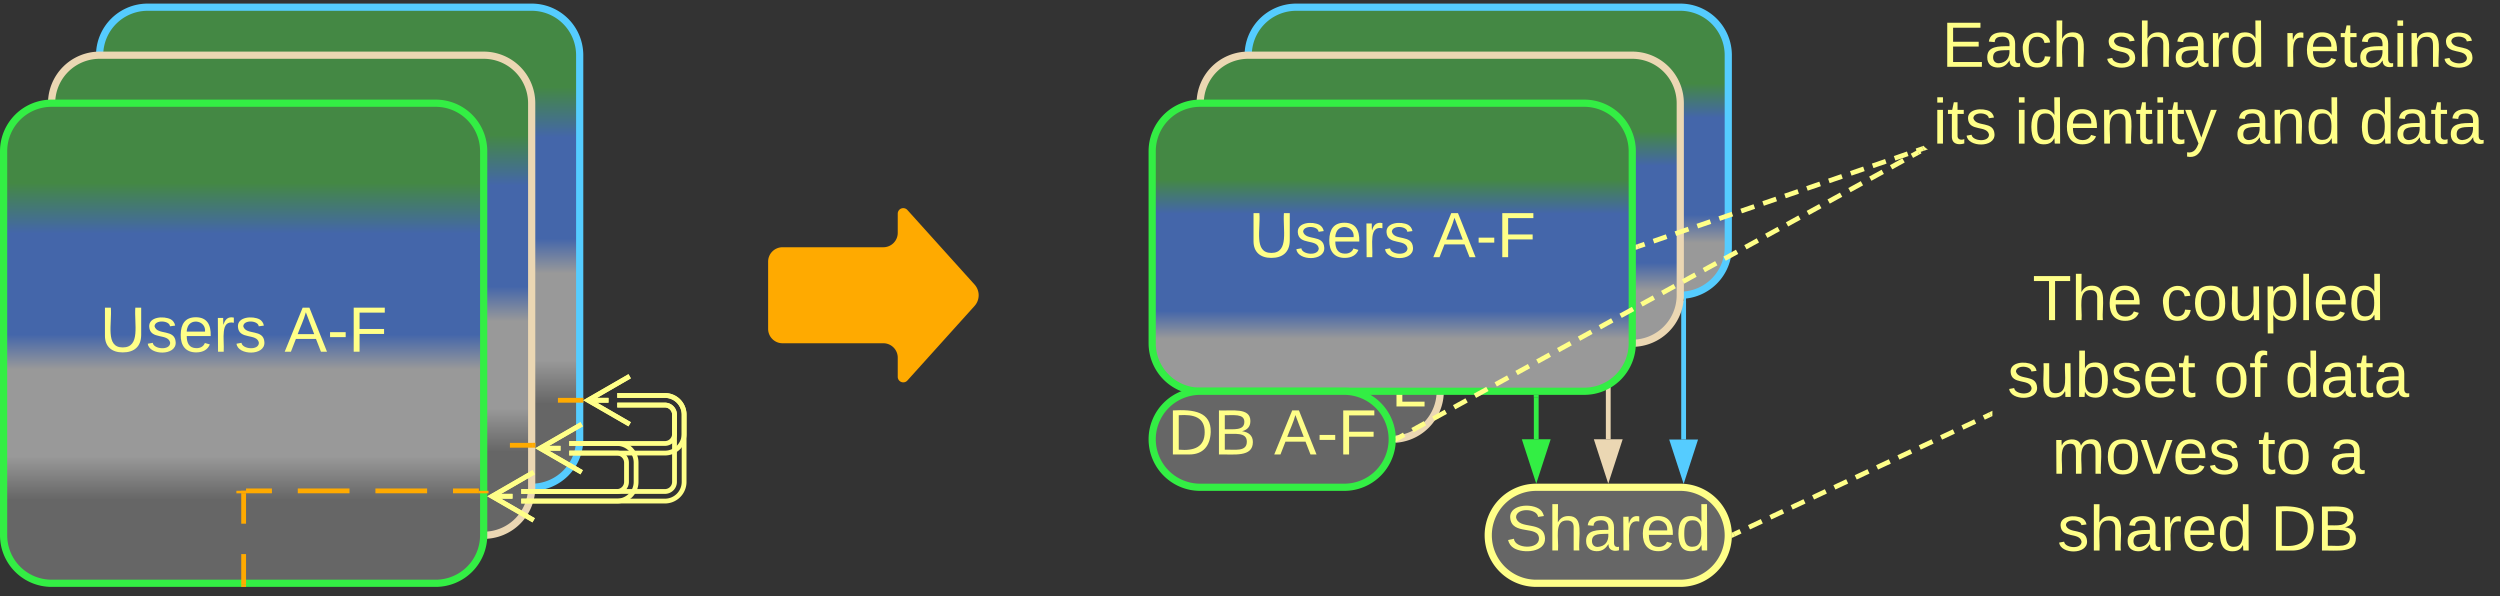 <svg xmlns="http://www.w3.org/2000/svg" xmlns:xlink="http://www.w3.org/1999/xlink" xmlns:lucid="lucid" width="1041.5" height="248.5"><rect width="100%" height="100%" fill="#333333" stroke="none"/><g transform="translate(-280 -557)" lucid:page-tab-id="0_0"><path d="M800 698.5a20 20 0 0 1 20-20h60a20 20 0 0 1 20 20 20 20 0 0 1-20 20h-60a20 20 0 0 1-20-20z" stroke="#ff8" stroke-width="3" fill="#666"/><use xlink:href="#a" transform="matrix(1,0,0,1,805,683.5) translate(10.301 23.208)"/><use xlink:href="#b" transform="matrix(1,0,0,1,805,683.5) translate(54.672 23.208)"/><path d="M780 720a20 20 0 0 1 20-20h60a20 20 0 0 1 20 20 20 20 0 0 1-20 20h-60a20 20 0 0 1-20-20z" stroke="#ebd7b3" stroke-width="3" fill="#666"/><use xlink:href="#a" transform="matrix(1,0,0,1,785,705) translate(0.63 21.333)"/><use xlink:href="#c" transform="matrix(1,0,0,1,785,705) translate(45 21.333)"/><path d="M920 722.5V740" stroke="#3e4" stroke-width="2" fill="none"/><path d="M920.98 722.53H919v-1.03H921z" stroke="#3e4" stroke-width=".05" fill="#3e4"/><path d="M920 755.26L915.37 741h9.26z" stroke="#3e4" stroke-width="2" fill="#3e4"/><path d="M981.4 682.4v57.7" stroke="#5cf" stroke-width="2" fill="none"/><path d="M982.37 682.42h-1.06l.2-2.36v-1.66h.87z" stroke="#5cf" stroke-width=".05" fill="#5cf"/><path d="M981.4 755.37l-4.64-14.27h9.27z" stroke="#5cf" stroke-width="2" fill="#5cf"/><path d="M950 702.5V740" stroke="#ebd7b3" stroke-width="2" fill="none"/><path d="M950.98 702.53H949v-1.03H951z" stroke="#ebd7b3" stroke-width=".05" fill="#ebd7b3"/><path d="M950 755.26L945.37 741h9.26z" stroke="#ebd7b3" stroke-width="2" fill="#ebd7b3"/><path d="M800 580a20 20 0 0 1 20-20h160a20 20 0 0 1 20 20v80a20 20 0 0 1-20 20H820a20 20 0 0 1-20-20z" stroke="#5cf" stroke-width="3" fill="url(#d)"/><path d="M780 600a20 20 0 0 1 20-20h160a20 20 0 0 1 20 20v80a20 20 0 0 1-20 20H800a20 20 0 0 1-20-20z" stroke="#ebd7b3" stroke-width="3" fill="url(#e)"/><path d="M760 620a20 20 0 0 1 20-20h160a20 20 0 0 1 20 20v80a20 20 0 0 1-20 20H780a20 20 0 0 1-20-20z" stroke="#3e4" stroke-width="3" fill="url(#f)"/><use xlink:href="#g" transform="matrix(1,0,0,1,765,605) translate(35.148 59.146)"/><use xlink:href="#h" transform="matrix(1,0,0,1,765,605) translate(112.037 59.146)"/><path d="M600 666a6 6 0 0 1 6-6h42a6 6 0 0 0 6-6v-8a2.3 2.3 0 0 1 4-1.54l28 31.08a6.67 6.67 0 0 1 0 8.92l-28 31.08a2.3 2.3 0 0 1-4-1.54v-8a6 6 0 0 0-6-6h-42a6 6 0 0 1-6-6z" fill="#fa0"/><path d="M1110 666a6 6 0 0 1 6-6h168a6 6 0 0 1 6 6v126.5a6 6 0 0 1-6 6h-168a6 6 0 0 1-6-6z" stroke="#ff8" stroke-opacity="0" stroke-width="3" fill="#999" fill-opacity="0"/><use xlink:href="#i" transform="matrix(1,0,0,1,1115,665) translate(11.741 25.365)"/><use xlink:href="#j" transform="matrix(1,0,0,1,1115,665) translate(65 25.365)"/><use xlink:href="#k" transform="matrix(1,0,0,1,1115,665) translate(1.296 57.365)"/><use xlink:href="#l" transform="matrix(1,0,0,1,1115,665) translate(87.222 57.365)"/><use xlink:href="#m" transform="matrix(1,0,0,1,1115,665) translate(116.852 57.365)"/><use xlink:href="#n" transform="matrix(1,0,0,1,1115,665) translate(19.852 89.365)"/><use xlink:href="#o" transform="matrix(1,0,0,1,1115,665) translate(105.704 89.365)"/><use xlink:href="#p" transform="matrix(1,0,0,1,1115,665) translate(135.333 89.365)"/><use xlink:href="#q" transform="matrix(1,0,0,1,1115,665) translate(22.111 121.365)"/><use xlink:href="#r" transform="matrix(1,0,0,1,1115,665) translate(110.926 121.365)"/><path d="M900 780a20 20 0 0 1 20-20h60a20 20 0 0 1 20 20 20 20 0 0 1-20 20h-60a20 20 0 0 1-20-20z" stroke="#ff8" stroke-width="3" fill="#666"/><use xlink:href="#s" transform="matrix(1,0,0,1,905,765) translate(2.074 21.333)"/><path d="M1002.4 779.58l2.68-1.25m3.55-1.67l5.34-2.5m3.55-1.65l5.34-2.5m3.55-1.65l5.35-2.5m3.56-1.66l5.34-2.5m3.55-1.67l5.33-2.5m3.56-1.66l5.32-2.5m3.56-1.66l5.33-2.48m3.57-1.67l5.33-2.5m3.56-1.65l5.33-2.5m3.55-1.66l5.33-2.5m3.56-1.66l5.33-2.5m3.56-1.66l2.66-1.25" stroke="#ff8" stroke-width="2" fill="none"/><path d="M1002.85 780.45l-1.43.67.1-1.12-.1-1.04.6-.28zM1110 730.33l-.52.24-.82-1.77 1.34-.63z" stroke="#ff8" stroke-width=".05" fill="#ff8"/><path d="M1080 564.5a6 6 0 0 1 6-6h228a6 6 0 0 1 6 6V614a6 6 0 0 1-6 6h-228a6 6 0 0 1-6-6z" stroke="#ff8" stroke-opacity="0" stroke-width="3" fill="#999" fill-opacity="0"/><use xlink:href="#t" transform="matrix(1,0,0,1,1085,563.5) translate(4 21.333)"/><use xlink:href="#u" transform="matrix(1,0,0,1,1085,563.5) translate(72.148 21.333)"/><use xlink:href="#v" transform="matrix(1,0,0,1,1085,563.5) translate(146.148 21.333)"/><use xlink:href="#w" transform="matrix(1,0,0,1,1085,563.5) translate(0.296 53.333)"/><use xlink:href="#x" transform="matrix(1,0,0,1,1085,563.5) translate(34.296 53.333)"/><use xlink:href="#y" transform="matrix(1,0,0,1,1085,563.5) translate(126 53.333)"/><use xlink:href="#z" transform="matrix(1,0,0,1,1085,563.5) translate(177.852 53.333)"/><path d="M962.45 659.67l2.73-.94m3.66-1.25l5.48-1.9m3.65-1.24l5.48-1.9m3.65-1.24l5.48-1.88m3.65-1.26l5.48-1.88m3.66-1.26l5.48-1.88m3.66-1.26l5.48-1.88m3.65-1.26l5.48-1.88m3.66-1.26l5.48-1.88m3.65-1.26l5.47-1.88m3.65-1.26l5.48-1.88m3.65-1.26l5.48-1.88m3.66-1.26l5.47-1.88m3.65-1.25l2.74-.94" stroke="#ff8" stroke-width="2" fill="none"/><path d="M962.8 660.6l-1.3.43v-2.06l.65-.23zM1081.76 618.24l.7.6.63.4-1.65.55-.63-1.85.53-.18z" stroke="#ff8" stroke-width=".05" fill="#ff8"/><path d="M760 740a20 20 0 0 1 20-20h60a20 20 0 0 1 20 20 20 20 0 0 1-20 20h-60a20 20 0 0 1-20-20z" stroke="#3e4" stroke-width="3" fill="#666"/><use xlink:href="#a" transform="matrix(1,0,0,1,765,725) translate(1.407 21.333)"/><use xlink:href="#h" transform="matrix(1,0,0,1,765,725) translate(45.778 21.333)"/><path d="M862.38 739.52l2.6-1.43m3.47-1.9l5.2-2.87m3.47-1.9l5.2-2.86m3.47-1.9l5.2-2.86m3.46-1.9l5.2-2.86m3.47-1.9l5.2-2.86m3.47-1.9l5.2-2.86m3.47-1.9l5.2-2.86m3.47-1.9l5.2-2.86m3.47-1.9l5.2-2.86m3.48-1.9l5.2-2.87m3.47-1.9l5.2-2.86m3.47-1.9l5.2-2.85m3.47-1.9l5.2-2.86m3.46-1.9l5.2-2.87m3.47-1.9l5.2-2.86m3.47-1.9l5.2-2.86m3.46-1.9l5.2-2.86m3.48-1.9l5.2-2.86m3.46-1.9l5.2-2.86m3.47-1.9l5.2-2.86m3.47-1.9l5.2-2.86m3.47-1.9l5.2-2.86m3.48-1.9l5.2-2.86m3.47-1.9l5.2-2.87m3.47-1.9l2.6-1.42" stroke="#ff8" stroke-width="2" fill="none"/><path d="M862.87 740.36l-1.46.8.1-1.16-.08-1.07.5-.28z" stroke="#ff8" stroke-width=".05" fill="#ff8"/><path d="M1079.1 620.5l.9-.5" stroke="#ff8" stroke-width="2" fill="none"/><path d="M321.5 580a20 20 0 0 1 20-20h160a20 20 0 0 1 20 20v160a20 20 0 0 1-20 20h-160a20 20 0 0 1-20-20z" stroke="#5cf" stroke-width="3" fill="url(#A)"/><path d="M522 723.75h-9.57m-9.57 0H483.7m-9.56 0H455m-9.57 0H426.3m-9.6 0h-19.13m-9.57 0h-19.14m-9.57 0h-19.16m-9.57 0H321" stroke="#fa0" stroke-width="2" fill="none"/><path d="M523 724.73h-1.03v-1.96H523zM321.03 724.73H320v-1.96h1.03z" stroke="#fa0" stroke-width=".05" fill="#fa0"/><path d="M301.5 600a20 20 0 0 1 20-20h160a20 20 0 0 1 20 20v160a20 20 0 0 1-20 20h-160a20 20 0 0 1-20-20z" stroke="#ebd7b3" stroke-width="3" fill="url(#B)"/><path d="M502 742.5h-9.57m-9.57 0H463.7m-9.56 0H435m-9.57 0H406.3m-9.6 0h-19.13m-9.57 0h-19.14m-9.57 0h-19.16m-9.57 0H301" stroke="#fa0" stroke-width="2" fill="none"/><path d="M503 743.48h-1.03v-1.96H503zM301.03 743.48H300v-1.96h1.03z" stroke="#fa0" stroke-width=".05" fill="#fa0"/><path d="M281.5 620a20 20 0 0 1 20-20h160a20 20 0 0 1 20 20v160a20 20 0 0 1-20 20h-160a20 20 0 0 1-20-20z" stroke="#3e4" stroke-width="3" fill="url(#C)"/><use xlink:href="#g" transform="matrix(1,0,0,1,286.5,605) translate(35.148 98.521)"/><use xlink:href="#h" transform="matrix(1,0,0,1,286.5,605) translate(112.037 98.521)"/><path d="M479.5 761.5h-10.78m-10.78 0H436.4m-10.8 0h-21.55m-10.77 0H382.5" stroke="#fa0" stroke-width="2" fill="none"/><path d="M483.5 762.48h-4.03v-.98h4.03zM382.53 762.48h-4.03v-.98h4.03z" stroke="#fa0" stroke-width=".05" fill="#fa0"/><path d="M537.16 721.75H557a8 8 0 0 1 8 8v8a8 8 0 0 1-8 8h-39.84" stroke="#ff8" stroke-width="2" fill="none"/><path d="M537.16 725.75H557a4 4 0 0 1 4 4v8a4 4 0 0 1-4 4h-39.84" stroke="#ff8" stroke-width="2" fill="none"/><path d="M542.32 733.75l-17.32-10 17.32-10m-17.32 10h8.5M522.32 753.75l-17.32-10 17.32-10m-17.32 10h8.5" stroke="#ff8" stroke-width="2" fill="none"/><path d="M497.16 761.75H557a4 4 0 0 0 4-4v-28a4 4 0 0 0-4-4h-19.84" stroke="#ff8" stroke-width="2" fill="none"/><path d="M497.16 765.75H557a8 8 0 0 0 8-8v-28a8 8 0 0 0-8-8h-19.84" stroke="#ff8" stroke-width="2" fill="none"/><path d="M502.32 773.75l-17.32-10 17.32-10m-17.32 10h8.5M542.32 733.75l-17.32-10 17.32-10m-17.32 10h8.5" stroke="#ff8" stroke-width="2" fill="none"/><path d="M517.16 741.75H537a8 8 0 0 1 8 8v8a8 8 0 0 1-8 8h-39.84" stroke="#ff8" stroke-width="2" fill="none"/><path d="M517.16 745.75H537a4 4 0 0 1 4 4v8a4 4 0 0 1-4 4h-39.84" stroke="#ff8" stroke-width="2" fill="none"/><path d="M522.32 753.75l-17.32-10 17.32-10m-17.32 10h8.5M502.32 773.75l-17.32-10 17.32-10m-17.32 10h8.5" stroke="#ff8" stroke-width="2" fill="none"/><path d="M381.5 762.5v12.67m0 12.66v12.67" stroke="#fa0" stroke-width="2" fill="none"/><path d="M382.48 762.53h-1.96v-1.03h1.96zM382.48 801.5h-1.96v-1.03h1.96z" stroke="#fa0" stroke-width=".05" fill="#fa0"/><defs><path d="M30-248c118-7 216 8 213 122C240-48 200 0 122 0H30v-248zM63-27c89 8 146-16 146-99s-60-101-146-95v194" id="D" fill="#ff8"/><path d="M160-131c35 5 61 23 61 61C221 17 115-2 30 0v-248c76 3 177-17 177 60 0 33-19 50-47 57zm-97-11c50-1 110 9 110-42 0-47-63-36-110-37v79zm0 115c55-2 124 14 124-45 0-56-70-42-124-44v89" id="E" fill="#ff8"/><g id="a"><use transform="matrix(0.074,0,0,0.074,0,0)" xlink:href="#D"/><use transform="matrix(0.074,0,0,0.074,19.185,0)" xlink:href="#E"/></g><path d="M16-82v-28h88v28H16" id="F" fill="#ff8"/><path d="M209 0H11v-25l151-195H24v-28h176v25L50-27h159V0" id="G" fill="#ff8"/><g id="b"><use transform="matrix(0.074,0,0,0.074,0,0)" xlink:href="#F"/><use transform="matrix(0.074,0,0,0.074,8.815,0)" xlink:href="#G"/></g><path d="M143 4C61 4 22-44 18-125c-5-107 100-154 193-111 17 8 29 25 37 43l-32 9c-13-25-37-40-76-40-61 0-88 39-88 99 0 61 29 100 91 101 35 0 62-11 79-27v-45h-74v-28h105v86C228-13 192 4 143 4" id="H" fill="#ff8"/><path d="M30 0v-248h33v221h125V0H30" id="I" fill="#ff8"/><g id="c"><use transform="matrix(0.074,0,0,0.074,0,0)" xlink:href="#H"/><use transform="matrix(0.074,0,0,0.074,20.741,0)" xlink:href="#F"/><use transform="matrix(0.074,0,0,0.074,29.556,0)" xlink:href="#I"/></g><linearGradient gradientUnits="userSpaceOnUse" id="d" x1="800" y1="680" x2="800" y2="560"><stop offset="18.21%" stop-color="#999"/><stop offset="27.86%" stop-color="#46a"/><stop offset="61.59%" stop-color="#46a"/><stop offset="73.55%" stop-color="#484"/></linearGradient><linearGradient gradientUnits="userSpaceOnUse" id="e" x1="780" y1="700" x2="780" y2="580"><stop offset="18.21%" stop-color="#999"/><stop offset="27.86%" stop-color="#46a"/><stop offset="61.59%" stop-color="#46a"/><stop offset="73.55%" stop-color="#484"/></linearGradient><linearGradient gradientUnits="userSpaceOnUse" id="f" x1="760" y1="720" x2="760" y2="600"><stop offset="18.21%" stop-color="#999"/><stop offset="27.86%" stop-color="#46a"/><stop offset="61.59%" stop-color="#46a"/><stop offset="73.55%" stop-color="#484"/></linearGradient><path d="M232-93c-1 65-40 97-104 97C67 4 28-28 28-90v-158h33c8 89-33 224 67 224 102 0 64-133 71-224h33v155" id="J" fill="#ff8"/><path d="M135-143c-3-34-86-38-87 0 15 53 115 12 119 90S17 21 10-45l28-5c4 36 97 45 98 0-10-56-113-15-118-90-4-57 82-63 122-42 12 7 21 19 24 35" id="K" fill="#ff8"/><path d="M100-194c63 0 86 42 84 106H49c0 40 14 67 53 68 26 1 43-12 49-29l28 8c-11 28-37 45-77 45C44 4 14-33 15-96c1-61 26-98 85-98zm52 81c6-60-76-77-97-28-3 7-6 17-6 28h103" id="L" fill="#ff8"/><path d="M114-163C36-179 61-72 57 0H25l-1-190h30c1 12-1 29 2 39 6-27 23-49 58-41v29" id="M" fill="#ff8"/><g id="g"><use transform="matrix(0.074,0,0,0.074,0,0)" xlink:href="#J"/><use transform="matrix(0.074,0,0,0.074,19.185,0)" xlink:href="#K"/><use transform="matrix(0.074,0,0,0.074,32.519,0)" xlink:href="#L"/><use transform="matrix(0.074,0,0,0.074,47.333,0)" xlink:href="#M"/><use transform="matrix(0.074,0,0,0.074,56.148,0)" xlink:href="#K"/></g><path d="M205 0l-28-72H64L36 0H1l101-248h38L239 0h-34zm-38-99l-47-123c-12 45-31 82-46 123h93" id="N" fill="#ff8"/><path d="M63-220v92h138v28H63V0H30v-248h175v28H63" id="O" fill="#ff8"/><g id="h"><use transform="matrix(0.074,0,0,0.074,0,0)" xlink:href="#N"/><use transform="matrix(0.074,0,0,0.074,17.778,0)" xlink:href="#F"/><use transform="matrix(0.074,0,0,0.074,26.593,0)" xlink:href="#O"/></g><path d="M127-220V0H93v-220H8v-28h204v28h-85" id="P" fill="#ff8"/><path d="M106-169C34-169 62-67 57 0H25v-261h32l-1 103c12-21 28-36 61-36 89 0 53 116 60 194h-32v-121c2-32-8-49-39-48" id="Q" fill="#ff8"/><g id="i"><use transform="matrix(0.074,0,0,0.074,0,0)" xlink:href="#P"/><use transform="matrix(0.074,0,0,0.074,16.222,0)" xlink:href="#Q"/><use transform="matrix(0.074,0,0,0.074,31.037,0)" xlink:href="#L"/></g><path d="M96-169c-40 0-48 33-48 73s9 75 48 75c24 0 41-14 43-38l32 2c-6 37-31 61-74 61-59 0-76-41-82-99-10-93 101-131 147-64 4 7 5 14 7 22l-32 3c-4-21-16-35-41-35" id="R" fill="#ff8"/><path d="M100-194c62-1 85 37 85 99 1 63-27 99-86 99S16-35 15-95c0-66 28-99 85-99zM99-20c44 1 53-31 53-75 0-43-8-75-51-75s-53 32-53 75 10 74 51 75" id="S" fill="#ff8"/><path d="M84 4C-5 8 30-112 23-190h32v120c0 31 7 50 39 49 72-2 45-101 50-169h31l1 190h-30c-1-10 1-25-2-33-11 22-28 36-60 37" id="T" fill="#ff8"/><path d="M115-194c55 1 70 41 70 98S169 2 115 4C84 4 66-9 55-30l1 105H24l-1-265h31l2 30c10-21 28-34 59-34zm-8 174c40 0 45-34 45-75s-6-73-45-74c-42 0-51 32-51 76 0 43 10 73 51 73" id="U" fill="#ff8"/><path d="M24 0v-261h32V0H24" id="V" fill="#ff8"/><path d="M85-194c31 0 48 13 60 33l-1-100h32l1 261h-30c-2-10 0-23-3-31C134-8 116 4 85 4 32 4 16-35 15-94c0-66 23-100 70-100zm9 24c-40 0-46 34-46 75 0 40 6 74 45 74 42 0 51-32 51-76 0-42-9-74-50-73" id="W" fill="#ff8"/><g id="j"><use transform="matrix(0.074,0,0,0.074,0,0)" xlink:href="#R"/><use transform="matrix(0.074,0,0,0.074,13.333,0)" xlink:href="#S"/><use transform="matrix(0.074,0,0,0.074,28.148,0)" xlink:href="#T"/><use transform="matrix(0.074,0,0,0.074,42.963,0)" xlink:href="#U"/><use transform="matrix(0.074,0,0,0.074,57.778,0)" xlink:href="#V"/><use transform="matrix(0.074,0,0,0.074,63.63,0)" xlink:href="#L"/><use transform="matrix(0.074,0,0,0.074,78.444,0)" xlink:href="#W"/></g><path d="M115-194c53 0 69 39 70 98 0 66-23 100-70 100C84 3 66-7 56-30L54 0H23l1-261h32v101c10-23 28-34 59-34zm-8 174c40 0 45-34 45-75 0-40-5-75-45-74-42 0-51 32-51 76 0 43 10 73 51 73" id="X" fill="#ff8"/><path d="M59-47c-2 24 18 29 38 22v24C64 9 27 4 27-40v-127H5v-23h24l9-43h21v43h35v23H59v120" id="Y" fill="#ff8"/><g id="k"><use transform="matrix(0.074,0,0,0.074,0,0)" xlink:href="#K"/><use transform="matrix(0.074,0,0,0.074,13.333,0)" xlink:href="#T"/><use transform="matrix(0.074,0,0,0.074,28.148,0)" xlink:href="#X"/><use transform="matrix(0.074,0,0,0.074,42.963,0)" xlink:href="#K"/><use transform="matrix(0.074,0,0,0.074,56.296,0)" xlink:href="#L"/><use transform="matrix(0.074,0,0,0.074,71.111,0)" xlink:href="#Y"/></g><path d="M101-234c-31-9-42 10-38 44h38v23H63V0H32v-167H5v-23h27c-7-52 17-82 69-68v24" id="Z" fill="#ff8"/><g id="l"><use transform="matrix(0.074,0,0,0.074,0,0)" xlink:href="#S"/><use transform="matrix(0.074,0,0,0.074,14.815,0)" xlink:href="#Z"/></g><path d="M141-36C126-15 110 5 73 4 37 3 15-17 15-53c-1-64 63-63 125-63 3-35-9-54-41-54-24 1-41 7-42 31l-33-3c5-37 33-52 76-52 45 0 72 20 72 64v82c-1 20 7 32 28 27v20c-31 9-61-2-59-35zM48-53c0 20 12 33 32 33 41-3 63-29 60-74-43 2-92-5-92 41" id="aa" fill="#ff8"/><g id="m"><use transform="matrix(0.074,0,0,0.074,0,0)" xlink:href="#W"/><use transform="matrix(0.074,0,0,0.074,14.815,0)" xlink:href="#aa"/><use transform="matrix(0.074,0,0,0.074,29.63,0)" xlink:href="#Y"/><use transform="matrix(0.074,0,0,0.074,37.037,0)" xlink:href="#aa"/></g><path d="M210-169c-67 3-38 105-44 169h-31v-121c0-29-5-50-35-48C34-165 62-65 56 0H25l-1-190h30c1 10-1 24 2 32 10-44 99-50 107 0 11-21 27-35 58-36 85-2 47 119 55 194h-31v-121c0-29-5-49-35-48" id="ab" fill="#ff8"/><path d="M108 0H70L1-190h34L89-25l56-165h34" id="ac" fill="#ff8"/><g id="n"><use transform="matrix(0.074,0,0,0.074,0,0)" xlink:href="#ab"/><use transform="matrix(0.074,0,0,0.074,22.148,0)" xlink:href="#S"/><use transform="matrix(0.074,0,0,0.074,36.963,0)" xlink:href="#ac"/><use transform="matrix(0.074,0,0,0.074,50.296,0)" xlink:href="#L"/><use transform="matrix(0.074,0,0,0.074,65.111,0)" xlink:href="#K"/></g><g id="o"><use transform="matrix(0.074,0,0,0.074,0,0)" xlink:href="#Y"/><use transform="matrix(0.074,0,0,0.074,7.407,0)" xlink:href="#S"/></g><use transform="matrix(0.074,0,0,0.074,0,0)" xlink:href="#aa" id="p"/><g id="q"><use transform="matrix(0.074,0,0,0.074,0,0)" xlink:href="#K"/><use transform="matrix(0.074,0,0,0.074,13.333,0)" xlink:href="#Q"/><use transform="matrix(0.074,0,0,0.074,28.148,0)" xlink:href="#aa"/><use transform="matrix(0.074,0,0,0.074,42.963,0)" xlink:href="#M"/><use transform="matrix(0.074,0,0,0.074,51.778,0)" xlink:href="#L"/><use transform="matrix(0.074,0,0,0.074,66.593,0)" xlink:href="#W"/></g><g id="r"><use transform="matrix(0.074,0,0,0.074,0,0)" xlink:href="#D"/><use transform="matrix(0.074,0,0,0.074,19.185,0)" xlink:href="#E"/></g><path d="M185-189c-5-48-123-54-124 2 14 75 158 14 163 119 3 78-121 87-175 55-17-10-28-26-33-46l33-7c5 56 141 63 141-1 0-78-155-14-162-118-5-82 145-84 179-34 5 7 8 16 11 25" id="ad" fill="#ff8"/><g id="s"><use transform="matrix(0.074,0,0,0.074,0,0)" xlink:href="#ad"/><use transform="matrix(0.074,0,0,0.074,17.778,0)" xlink:href="#Q"/><use transform="matrix(0.074,0,0,0.074,32.593,0)" xlink:href="#aa"/><use transform="matrix(0.074,0,0,0.074,47.407,0)" xlink:href="#M"/><use transform="matrix(0.074,0,0,0.074,56.222,0)" xlink:href="#L"/><use transform="matrix(0.074,0,0,0.074,71.037,0)" xlink:href="#W"/></g><path d="M30 0v-248h187v28H63v79h144v27H63v87h162V0H30" id="ae" fill="#ff8"/><g id="t"><use transform="matrix(0.074,0,0,0.074,0,0)" xlink:href="#ae"/><use transform="matrix(0.074,0,0,0.074,17.778,0)" xlink:href="#aa"/><use transform="matrix(0.074,0,0,0.074,32.593,0)" xlink:href="#R"/><use transform="matrix(0.074,0,0,0.074,45.926,0)" xlink:href="#Q"/></g><g id="u"><use transform="matrix(0.074,0,0,0.074,0,0)" xlink:href="#K"/><use transform="matrix(0.074,0,0,0.074,13.333,0)" xlink:href="#Q"/><use transform="matrix(0.074,0,0,0.074,28.148,0)" xlink:href="#aa"/><use transform="matrix(0.074,0,0,0.074,42.963,0)" xlink:href="#M"/><use transform="matrix(0.074,0,0,0.074,51.778,0)" xlink:href="#W"/></g><path d="M24-231v-30h32v30H24zM24 0v-190h32V0H24" id="af" fill="#ff8"/><path d="M117-194c89-4 53 116 60 194h-32v-121c0-31-8-49-39-48C34-167 62-67 57 0H25l-1-190h30c1 10-1 24 2 32 11-22 29-35 61-36" id="ag" fill="#ff8"/><g id="v"><use transform="matrix(0.074,0,0,0.074,0,0)" xlink:href="#M"/><use transform="matrix(0.074,0,0,0.074,8.815,0)" xlink:href="#L"/><use transform="matrix(0.074,0,0,0.074,23.63,0)" xlink:href="#Y"/><use transform="matrix(0.074,0,0,0.074,31.037,0)" xlink:href="#aa"/><use transform="matrix(0.074,0,0,0.074,45.852,0)" xlink:href="#af"/><use transform="matrix(0.074,0,0,0.074,51.704,0)" xlink:href="#ag"/><use transform="matrix(0.074,0,0,0.074,66.519,0)" xlink:href="#K"/></g><g id="w"><use transform="matrix(0.074,0,0,0.074,0,0)" xlink:href="#af"/><use transform="matrix(0.074,0,0,0.074,5.852,0)" xlink:href="#Y"/><use transform="matrix(0.074,0,0,0.074,13.259,0)" xlink:href="#K"/></g><path d="M179-190L93 31C79 59 56 82 12 73V49c39 6 53-20 64-50L1-190h34L92-34l54-156h33" id="ah" fill="#ff8"/><g id="x"><use transform="matrix(0.074,0,0,0.074,0,0)" xlink:href="#af"/><use transform="matrix(0.074,0,0,0.074,5.852,0)" xlink:href="#W"/><use transform="matrix(0.074,0,0,0.074,20.667,0)" xlink:href="#L"/><use transform="matrix(0.074,0,0,0.074,35.481,0)" xlink:href="#ag"/><use transform="matrix(0.074,0,0,0.074,50.296,0)" xlink:href="#Y"/><use transform="matrix(0.074,0,0,0.074,57.704,0)" xlink:href="#af"/><use transform="matrix(0.074,0,0,0.074,63.556,0)" xlink:href="#Y"/><use transform="matrix(0.074,0,0,0.074,70.963,0)" xlink:href="#ah"/></g><g id="y"><use transform="matrix(0.074,0,0,0.074,0,0)" xlink:href="#aa"/><use transform="matrix(0.074,0,0,0.074,14.815,0)" xlink:href="#ag"/><use transform="matrix(0.074,0,0,0.074,29.63,0)" xlink:href="#W"/></g><g id="z"><use transform="matrix(0.074,0,0,0.074,0,0)" xlink:href="#W"/><use transform="matrix(0.074,0,0,0.074,14.815,0)" xlink:href="#aa"/><use transform="matrix(0.074,0,0,0.074,29.63,0)" xlink:href="#Y"/><use transform="matrix(0.074,0,0,0.074,37.037,0)" xlink:href="#aa"/></g><linearGradient gradientUnits="userSpaceOnUse" id="A" x1="321.5" y1="760" x2="321.5" y2="560"><stop offset="17.39%" stop-color="#666"/><stop offset="26.45%" stop-color="#999"/><stop offset="44.57%" stop-color="#999"/><stop offset="51.81%" stop-color="#46a"/><stop offset="72.83%" stop-color="#46a"/><stop offset="83.33%" stop-color="#484"/></linearGradient><linearGradient gradientUnits="userSpaceOnUse" id="B" x1="301.5" y1="780" x2="301.5" y2="580"><stop offset="17.39%" stop-color="#666"/><stop offset="26.45%" stop-color="#999"/><stop offset="44.57%" stop-color="#999"/><stop offset="51.81%" stop-color="#46a"/><stop offset="72.83%" stop-color="#46a"/><stop offset="83.33%" stop-color="#484"/></linearGradient><linearGradient gradientUnits="userSpaceOnUse" id="C" x1="281.5" y1="800" x2="281.5" y2="600"><stop offset="17.39%" stop-color="#666"/><stop offset="26.45%" stop-color="#999"/><stop offset="44.57%" stop-color="#999"/><stop offset="51.81%" stop-color="#46a"/><stop offset="72.83%" stop-color="#46a"/><stop offset="83.33%" stop-color="#484"/></linearGradient></defs></g></svg>